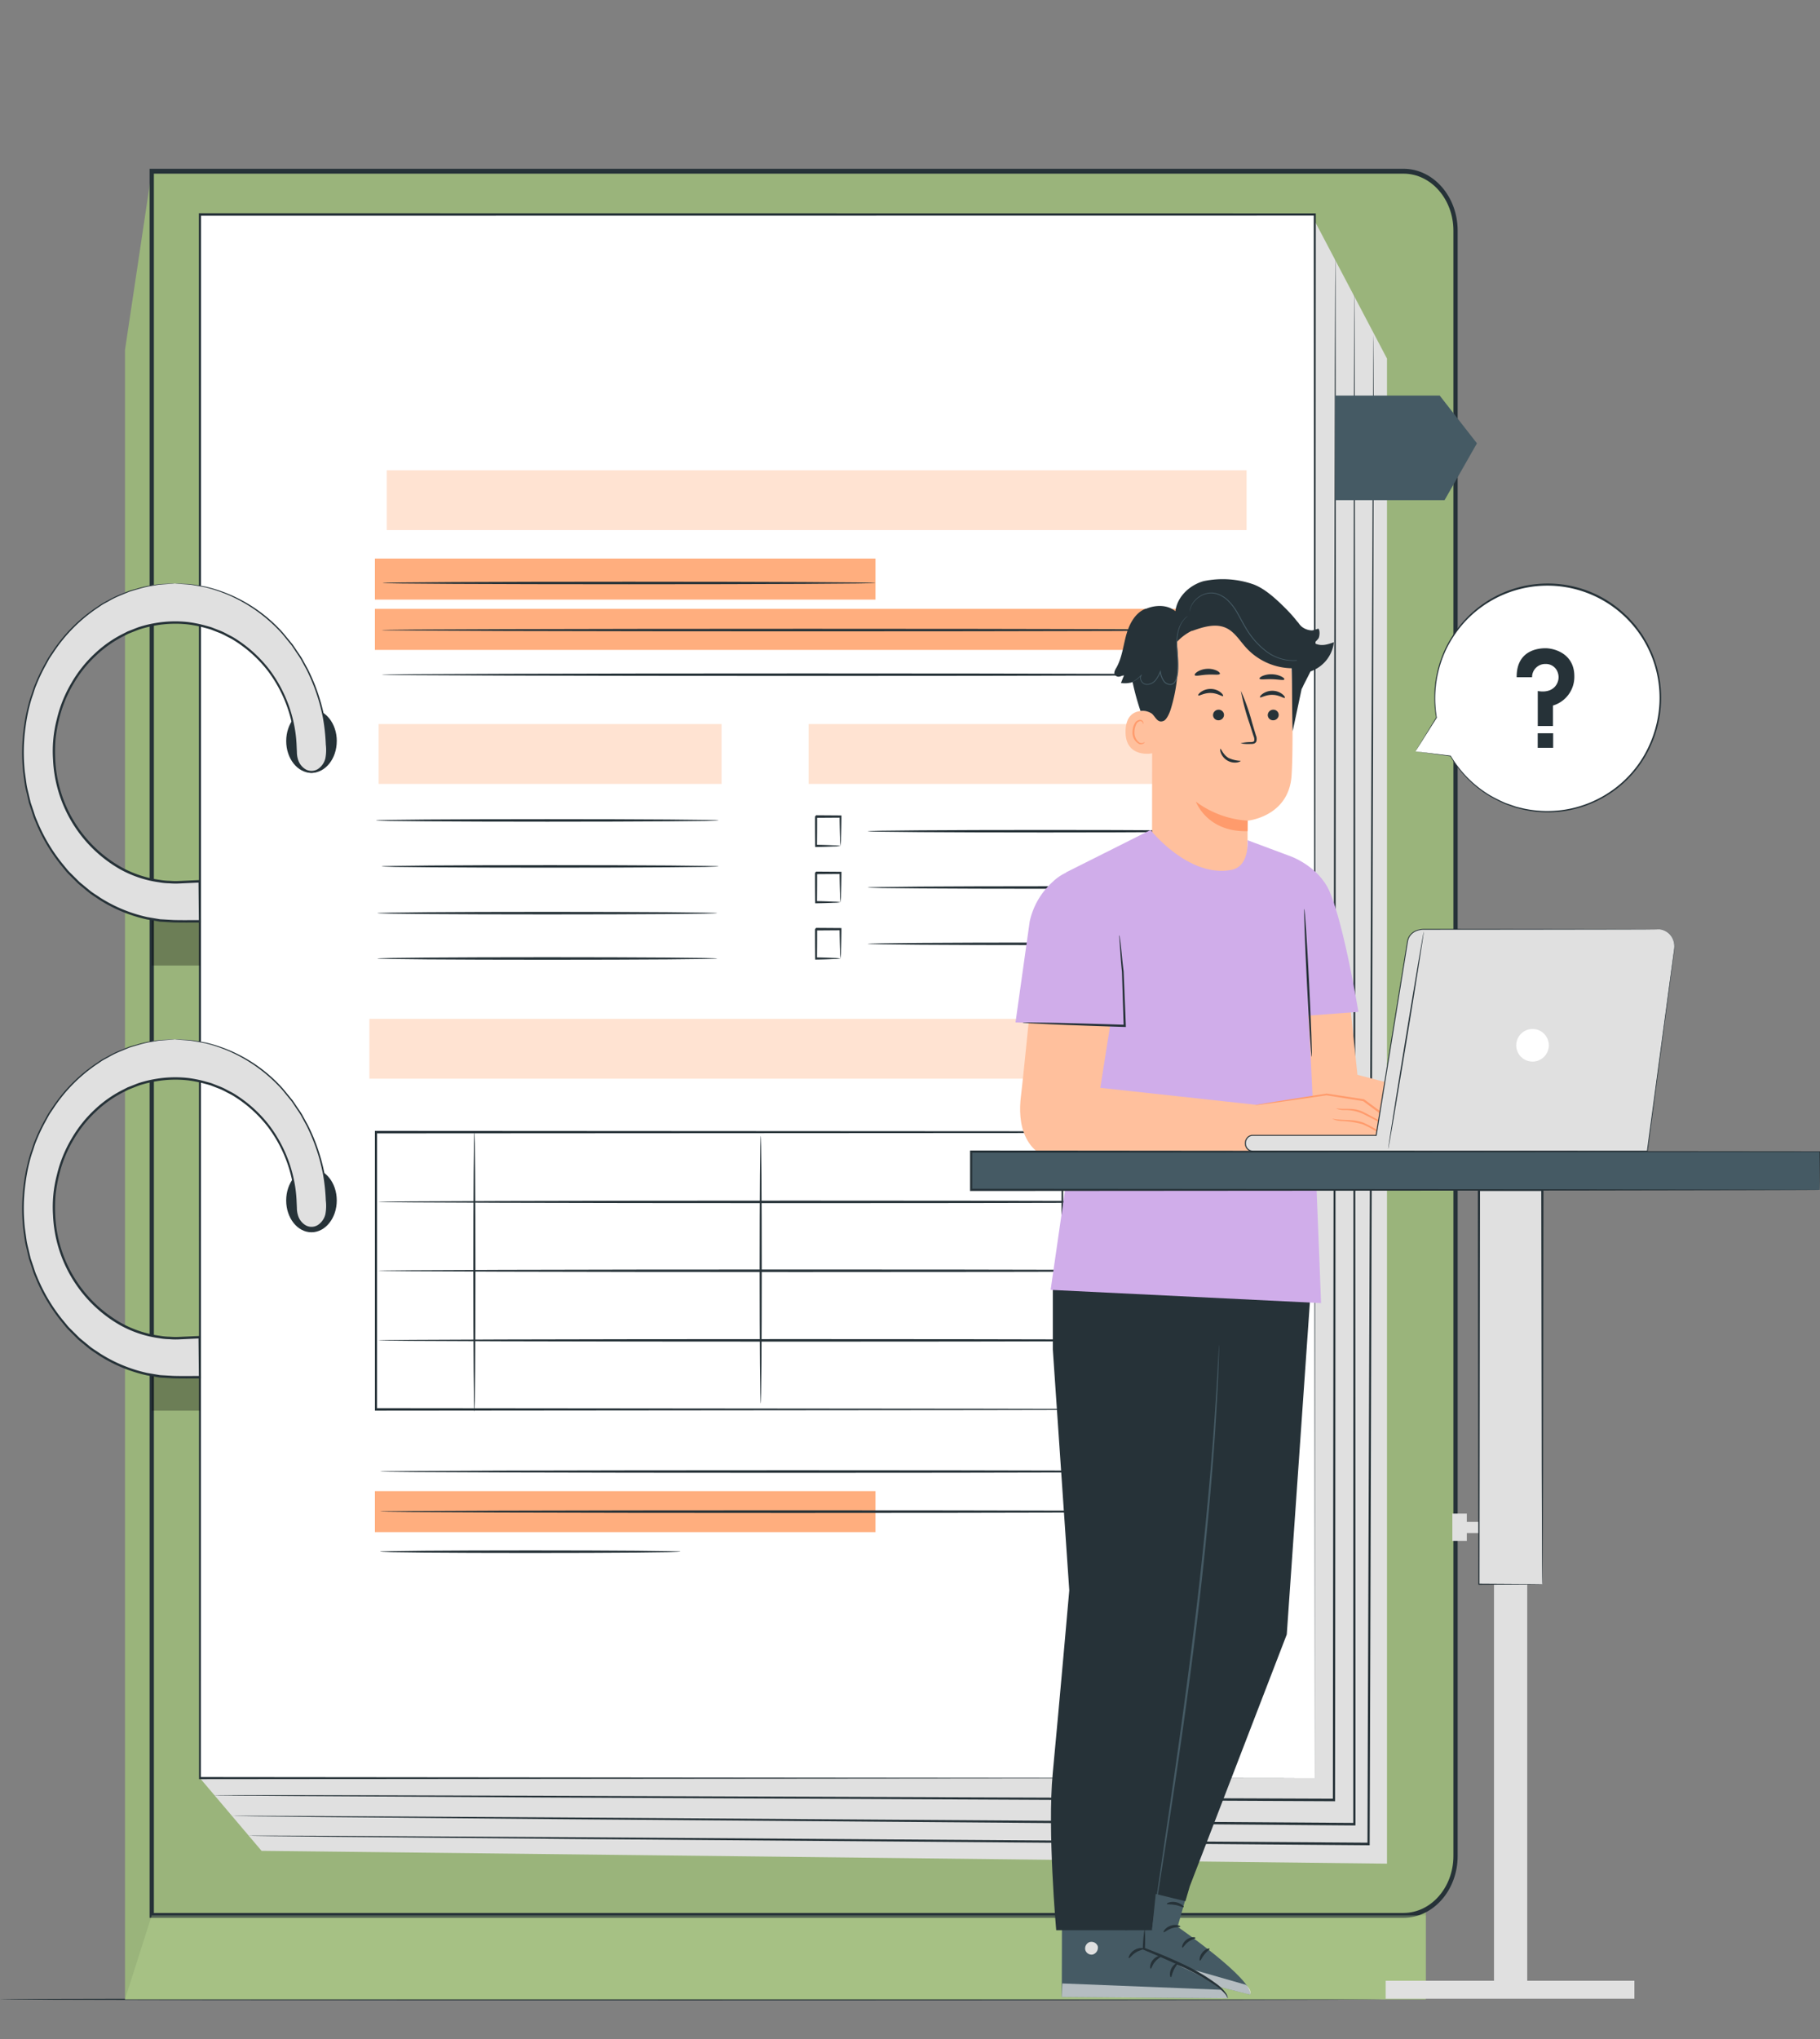 <svg xmlns="http://www.w3.org/2000/svg" xmlns:xlink="http://www.w3.org/1999/xlink" width="400" height="448" viewBox="0 0 400 448">
  <rect x="0" y="0" width="400" height="448" fill="#808080" stroke="none"/>
  <defs>
    <clipPath id="clip-path">
      <rect id="Rectangle_381509" data-name="Rectangle 381509" width="400" height="448" transform="translate(1020 1348)" fill="#fff" stroke="#707070" stroke-width="1"/>
    </clipPath>
    <clipPath id="clip-path-2">
      <rect id="Rectangle_381508" data-name="Rectangle 381508" width="400" height="402.432" fill="none"/>
    </clipPath>
    <clipPath id="clip-path-5">
      <rect id="Rectangle_381486" data-name="Rectangle 381486" width="10.592" height="10.417" fill="none"/>
    </clipPath>
    <clipPath id="clip-path-7">
      <rect id="Rectangle_381495" data-name="Rectangle 381495" width="285.901" height="18.448" fill="#c1e29a"/>
    </clipPath>
    <clipPath id="clip-path-10">
      <rect id="Rectangle_381499" data-name="Rectangle 381499" width="35.43" height="11.779" fill="none"/>
    </clipPath>
    <clipPath id="clip-path-11">
      <rect id="Rectangle_381500" data-name="Rectangle 381500" width="36.442" height="3.262" fill="none"/>
    </clipPath>
  </defs>
  <g id="Mask_Group_484" data-name="Mask Group 484" transform="translate(-1020 -1348)" clip-path="url(#clip-path)">
    <g id="Group_1079075" data-name="Group 1079075" transform="translate(1020 1385.084)">
      <g id="Group_1079074" data-name="Group 1079074" clip-path="url(#clip-path-2)">
        <g id="Group_1079052" data-name="Group 1079052">
          <g id="Group_1079051" data-name="Group 1079051" clip-path="url(#clip-path-2)">
            <path id="Path_832220" data-name="Path 832220" d="M303.666,459.632c0,.126-67.984.228-151.826.228-83.871,0-151.841-.1-151.841-.228s67.969-.228,151.841-.228c83.842,0,151.826.1,151.826.228" transform="translate(0 -57.427)" fill="#263238"/>
          </g>
        </g>
        <path id="Path_832221" data-name="Path 832221" d="M31.666,39.869V402.281h285.9V379.252L37.542.612Z" transform="translate(-4.192 -0.076)" fill="#9ab47b"/>
        <g id="Group_1079063" data-name="Group 1079063">
          <g id="Group_1079062" data-name="Group 1079062" clip-path="url(#clip-path-2)">
            <path id="Path_832222" data-name="Path 832222" d="M312.821,383.833H38.439V.612H312.821a12.215,12.215,0,0,1,12.163,12.266V371.566a12.215,12.215,0,0,1-12.163,12.267" transform="translate(-5.089 -0.077)" fill="#9ab47b"/>
            <path id="Path_832223" data-name="Path 832223" d="M313.478,384.292H37.9V0h275.58c6.563,0,11.9,6.093,11.9,13.583V370.708c0,7.49-5.339,13.583-11.9,13.583m-274.642-1.07H313.478c6.046,0,10.967-5.614,10.967-12.513V13.584c0-6.9-4.92-12.514-10.967-12.514H38.836Z" transform="translate(-5.017 0)" fill="#263238"/>
            <path id="Path_832224" data-name="Path 832224" d="M295.663,13.137l15.875,30.208V374.03L64.19,371.218,50.647,355.235Z" transform="translate(-6.705 -1.642)" fill="#e0e0e0"/>
            <rect id="Rectangle_381485" data-name="Rectangle 381485" width="245.016" height="343.55" transform="translate(43.942 10.042)" fill="#fff"/>
            <path id="Path_832225" data-name="Path 832225" d="M295.626,354.987c0-2.173-.088-139.223-.218-343.55l.218.248-244.99.031H50.61l.244-.279c-.015,127.093-.029,245.287-.04,343.55l-.2-.233,245.016.233-245.016.232h-.2v-.233c-.011-98.263-.025-216.457-.04-343.55v-.278h.27l244.99.03h.218v.248c-.129,204.327-.216,341.378-.218,343.55" transform="translate(-6.668 -1.395)" fill="#263238"/>
            <path id="Path_832226" data-name="Path 832226" d="M83.613,142.7c0,3.861-2.489,6.991-5.56,6.991S72.5,146.559,72.5,142.7s2.488-6.991,5.559-6.991,5.56,3.13,5.56,6.991" transform="translate(-9.598 -16.964)" fill="#263238"/>
            <g id="Group_1079055" data-name="Group 1079055" transform="translate(33.35 164.638)" opacity="0.3">
              <g id="Group_1079054" data-name="Group 1079054">
                <g id="Group_1079053" data-name="Group 1079053" clip-path="url(#clip-path-5)">
                  <path id="Path_832227" data-name="Path 832227" d="M38.439,198.575H49.031L49,188.158H38.439Z" transform="translate(-38.439 -188.158)"/>
                </g>
              </g>
            </g>
            <path id="Path_832228" data-name="Path 832228" d="M39.205,104.133c-18.427,0-33.419,16.652-33.419,37.12s15.173,37.121,33.6,37.121h5.322l-.077-8.8-5.245.243c-14.675,0-26.794-12.813-26.794-28.562s11.939-28.561,26.614-28.561S65.82,125.5,65.82,141.253c0,2.363,1.524,4.28,3.4,4.28s3.4-1.916,3.4-4.28c0-20.468-14.992-37.12-33.42-37.12" transform="translate(-0.766 -13.017)" fill="#e0e0e0"/>
            <path id="Path_832229" data-name="Path 832229" d="M39.182,104.133s.268,0,.791.016l2.325.1c1.018.1,2.271.334,3.749.591a33,33,0,0,1,16.908,10.133l1.445,1.757c.241.3.5.591.733.908l.672.994c.442.675.933,1.328,1.354,2.053l1.234,2.243a41.282,41.282,0,0,1,3.63,10.521A42.462,42.462,0,0,1,72.7,139.5a10.163,10.163,0,0,1-.109,3.19,4.344,4.344,0,0,1-1.792,2.576,2.967,2.967,0,0,1-2.932.159,4.153,4.153,0,0,1-2.018-2.529,5.914,5.914,0,0,1-.259-1.735q-.04-.841-.082-1.691a27.48,27.48,0,0,0-.382-3.4,29.553,29.553,0,0,0-5.486-12.682,28.456,28.456,0,0,0-7.749-6.933c-.5-.294-1.021-.537-1.533-.81a11.354,11.354,0,0,0-1.573-.731l-1.618-.635c-.548-.185-1.112-.316-1.669-.478a25.848,25.848,0,0,0-3.421-.672,25.1,25.1,0,0,0-7.044.209,25.474,25.474,0,0,0-3.509.841c-.578.185-1.14.438-1.714.654l-.858.338-.829.425a25.524,25.524,0,0,0-6.252,4.358,27.151,27.151,0,0,0-5.01,6.291,27.822,27.822,0,0,0-3.163,7.836,33.667,33.667,0,0,0-.755,4.291,34.241,34.241,0,0,0-.062,4.406A28.7,28.7,0,0,0,27.213,166.35a24.115,24.115,0,0,0,8.593,2.9,14.1,14.1,0,0,0,2.2.215,15.3,15.3,0,0,0,2.2.035l4.385-.2.245-.011,0,.278q.036,4.478.074,8.8l0,.271-.236,0c-1.976-.016-3.93.028-5.877-.035l-2.913-.169-2.857-.487a32.6,32.6,0,0,1-10.533-4.376c-.782-.549-1.6-1.024-2.337-1.628l-2.193-1.814-2.014-2.011a9.59,9.59,0,0,1-.947-1.055l-.9-1.1A37.949,37.949,0,0,1,8.466,156.3c-.387-.838-.613-1.749-.922-2.611l-.433-1.3L6.8,151.05c-.193-.891-.445-1.76-.583-2.649s-.246-1.777-.367-2.656a40.854,40.854,0,0,1,.185-10.258,38.12,38.12,0,0,1,.943-4.742,21.713,21.713,0,0,1,.682-2.227c.256-.721.448-1.466.75-2.146a39.056,39.056,0,0,1,1.84-3.942l1.006-1.828c.35-.587.748-1.125,1.111-1.679a34.878,34.878,0,0,1,9.758-9.684c.413-.269.807-.558,1.214-.8l1.223-.65a19.111,19.111,0,0,1,2.329-1.142l2.188-.88c.705-.236,1.392-.4,2.032-.59a22.18,22.18,0,0,1,3.444-.719c.5-.073.961-.175,1.386-.2l1.155-.053,1.561-.066c.351-.011.529-.006.529-.006s-.179.025-.528.053l-1.556.11-1.15.076c-.423.036-.881.146-1.379.226a22.7,22.7,0,0,0-3.424.758c-.635.194-1.316.366-2.016.607l-2.171.9a19.145,19.145,0,0,0-2.308,1.153l-1.211.655c-.4.241-.793.53-1.2.8a34.826,34.826,0,0,0-9.64,9.662c-.359.551-.751,1.086-1.1,1.669l-.99,1.815A38.87,38.87,0,0,0,8.7,126.525c-.3.674-.485,1.411-.737,2.126a21.565,21.565,0,0,0-.669,2.206,37.945,37.945,0,0,0-.919,4.694,40.5,40.5,0,0,0-.158,10.141q.182,1.3.369,2.622c.137.878.39,1.735.581,2.614l.314,1.317.43,1.285c.309.85.531,1.749.915,2.576a37.557,37.557,0,0,0,5.593,9.538l.893,1.08a9.272,9.272,0,0,0,.937,1.04l1.991,1.982,2.168,1.787c.729.595,1.538,1.061,2.31,1.6a32.2,32.2,0,0,0,10.4,4.3l2.821.476,2.874.164c1.931.06,3.9.015,5.869.027l-.233.27q-.039-4.33-.081-8.8l.246.267-4.393.206a15.5,15.5,0,0,1-2.232-.034,14.267,14.267,0,0,1-2.246-.217A24.537,24.537,0,0,1,27,166.848a29.256,29.256,0,0,1-14.6-24.032,27.982,27.982,0,0,1,.836-8.879,28.372,28.372,0,0,1,3.23-7.993,27.7,27.7,0,0,1,5.107-6.408,26,26,0,0,1,6.366-4.43l.844-.432.873-.343c.584-.22,1.156-.476,1.745-.663a25.949,25.949,0,0,1,3.569-.852,25.494,25.494,0,0,1,7.16-.2,26.236,26.236,0,0,1,3.476.688c.567.165,1.14.3,1.7.488l1.644.648a11.639,11.639,0,0,1,1.6.745c.52.278,1.051.527,1.556.827a28.837,28.837,0,0,1,7.868,7.063,30.035,30.035,0,0,1,5.56,12.913,27.943,27.943,0,0,1,.382,3.459q.04.864.079,1.719a5.438,5.438,0,0,0,.232,1.586,3.736,3.736,0,0,0,1.8,2.278,2.626,2.626,0,0,0,2.6-.135,3.926,3.926,0,0,0,1.621-2.323,9.847,9.847,0,0,0,.1-3.046,42.127,42.127,0,0,0-.656-5.988,40.984,40.984,0,0,0-3.561-10.426q-.617-1.13-1.215-2.229c-.415-.719-.9-1.368-1.335-2.04q-.333-.5-.663-.989c-.23-.316-.485-.6-.723-.9l-1.426-1.75a33.944,33.944,0,0,0-11.818-8.531,34.516,34.516,0,0,0-4.929-1.662c-1.469-.272-2.715-.521-3.728-.641l-2.317-.158c-.522-.039-.79-.073-.79-.073" transform="translate(-0.743 -13.017)" fill="#263238"/>
            <path id="Path_832230" data-name="Path 832230" d="M83.613,258.059c0,3.861-2.489,6.991-5.56,6.991s-5.559-3.13-5.559-6.991,2.488-6.991,5.559-6.991,5.56,3.13,5.56,6.991" transform="translate(-9.598 -31.384)" fill="#263238"/>
            <rect id="Rectangle_381487" data-name="Rectangle 381487" width="188.74" height="9.016" transform="translate(82.401 96.695)" fill="#ffae7e"/>
            <rect id="Rectangle_381488" data-name="Rectangle 381488" width="110.008" height="9.016" transform="translate(82.401 85.643)" fill="#ffae7e"/>
            <rect id="Rectangle_381489" data-name="Rectangle 381489" width="110.008" height="9.016" transform="translate(82.401 290.533)" fill="#ffae7e"/>
            <rect id="Rectangle_381490" data-name="Rectangle 381490" width="188.977" height="13.15" transform="translate(85 66.236)" fill="#ffe3d2"/>
            <rect id="Rectangle_381491" data-name="Rectangle 381491" width="188.977" height="13.15" transform="translate(81.184 186.773)" fill="#ffe3d2"/>
            <rect id="Rectangle_381492" data-name="Rectangle 381492" width="75.368" height="13.15" transform="translate(83.218 122.003)" fill="#ffe3d2"/>
            <rect id="Rectangle_381493" data-name="Rectangle 381493" width="94.228" height="13.15" transform="translate(177.714 122.003)" fill="#ffe3d2"/>
            <path id="Path_832231" data-name="Path 832231" d="M205.24,103.967c0,.154-24.252.278-54.162.278s-54.165-.124-54.165-.278,24.246-.278,54.165-.278,54.162.125,54.162.278" transform="translate(-12.831 -12.961)" fill="#263238"/>
            <path id="Path_832232" data-name="Path 832232" d="M283.94,115.792c0,.154-41.924.278-93.627.278-51.721,0-93.635-.124-93.635-.278s41.915-.278,93.635-.278c51.7,0,93.627.125,93.627.278" transform="translate(-12.8 -14.44)" fill="#263238"/>
            <path id="Path_832233" data-name="Path 832233" d="M283.94,126.994c0,.154-41.924.278-93.627.278-51.721,0-93.635-.124-93.635-.278s41.915-.278,93.635-.278c51.7,0,93.627.125,93.627.278" transform="translate(-12.8 -15.84)" fill="#263238"/>
            <path id="Path_832234" data-name="Path 832234" d="M170.538,163.592c0,.154-16.859.278-37.651.278s-37.656-.124-37.656-.278,16.856-.278,37.656-.278,37.651.125,37.651.278" transform="translate(-12.608 -20.415)" fill="#263238"/>
            <path id="Path_832235" data-name="Path 832235" d="M170.729,175.135c0,.154-16.579.278-37.027.278s-37.029-.124-37.029-.278,16.576-.278,37.029-.278,37.027.125,37.027.278" transform="translate(-12.799 -21.858)" fill="#263238"/>
            <path id="Path_832236" data-name="Path 832236" d="M170.277,186.868c0,.153-16.721.278-37.344.278s-37.348-.125-37.348-.278,16.718-.278,37.348-.278,37.344.125,37.344.278" transform="translate(-12.655 -23.324)" fill="#263238"/>
            <path id="Path_832237" data-name="Path 832237" d="M170.277,198.258c0,.153-16.721.278-37.344.278s-37.348-.125-37.348-.278,16.718-.278,37.348-.278,37.344.125,37.344.278" transform="translate(-12.655 -24.748)" fill="#263238"/>
            <path id="Path_832238" data-name="Path 832238" d="M297.812,166.3c0,.153-17.462.278-39,.278s-39-.125-39-.278,17.459-.278,39-.278,39,.125,39,.278" transform="translate(-29.102 -20.753)" fill="#263238"/>
            <path id="Path_832239" data-name="Path 832239" d="M212.048,169.059a18.231,18.231,0,0,1-.1-1.849c-.037-1.135-.083-2.713-.1-4.592l.2.241-5.37.038c-.052.06.437-.526.232-.277v.439l0,.437c0,.29,0,.577,0,.861q0,.851-.006,1.665c-.007,1.071-.015,2.088-.023,3.038l-.2-.241c1.565.024,2.881.078,3.83.123a10.8,10.8,0,0,1,1.541.118,7.147,7.147,0,0,1-1.414.118c-.933.045-2.3.1-3.956.122l-.2,0,0-.243c-.007-.95-.015-1.967-.023-3.038q0-.814-.005-1.665c0-.284,0-.571,0-.861v-.437l0-.22v-.219c-.206.249.282-.34.233-.279l5.37.038.2,0,0,.239c-.02,1.984-.065,3.627-.1,4.746a12.358,12.358,0,0,1-.1,1.695" transform="translate(-27.325 -20.293)" fill="#263238"/>
            <path id="Path_832240" data-name="Path 832240" d="M297.812,180.438c0,.153-17.462.278-39,.278s-39-.125-39-.278,17.459-.278,39-.278,39,.125,39,.278" transform="translate(-29.102 -22.521)" fill="#263238"/>
            <path id="Path_832241" data-name="Path 832241" d="M212.048,183.2a18.224,18.224,0,0,1-.1-1.848c-.037-1.136-.083-2.714-.1-4.593l.2.241-5.37.038c-.052.06.437-.526.232-.277v.439l0,.437c0,.29,0,.577,0,.861q0,.851-.006,1.665c-.007,1.071-.015,2.088-.023,3.038l-.2-.241c1.565.024,2.881.078,3.83.122a10.8,10.8,0,0,1,1.541.118,7.148,7.148,0,0,1-1.414.118c-.933.045-2.3.1-3.956.123l-.2,0,0-.243c-.007-.95-.015-1.967-.023-3.038q0-.814-.005-1.665c0-.284,0-.571,0-.861V177.2l0-.22v-.22c-.206.248.282-.34.233-.279l5.37.038.2,0,0,.239c-.02,1.984-.065,3.627-.1,4.746a12.357,12.357,0,0,1-.1,1.695" transform="translate(-27.325 -22.06)" fill="#263238"/>
            <path id="Path_832242" data-name="Path 832242" d="M297.812,194.577c0,.153-17.462.278-39,.278s-39-.125-39-.278,17.459-.278,39-.278,39,.125,39,.278" transform="translate(-29.102 -24.288)" fill="#263238"/>
            <path id="Path_832243" data-name="Path 832243" d="M212.048,197.337a18.224,18.224,0,0,1-.1-1.848c-.037-1.136-.083-2.714-.1-4.593l.2.241-5.37.038c-.052.06.437-.526.232-.277v.439l0,.437c0,.29,0,.577,0,.861q0,.851-.006,1.665c-.007,1.071-.015,2.088-.023,3.038l-.2-.241c1.565.024,2.881.078,3.83.123a10.8,10.8,0,0,1,1.541.118,7.147,7.147,0,0,1-1.414.118c-.933.045-2.3.1-3.956.122l-.2,0,0-.243c-.007-.95-.015-1.967-.023-3.038q0-.814-.005-1.665c0-.284,0-.571,0-.861v-.437l0-.22v-.22c-.206.249.282-.339.233-.279l5.37.038.2,0,0,.239c-.02,1.984-.065,3.627-.1,4.746a12.358,12.358,0,0,1-.1,1.695" transform="translate(-27.325 -23.827)" fill="#263238"/>
            <path id="Path_832244" data-name="Path 832244" d="M281.285,302.78s-.01-.361-.016-1.054-.007-1.729-.015-3.08c-.008-2.716-.019-6.723-.034-11.933-.018-10.412-.044-25.622-.078-44.851l.142.171-186.067.107h-.011l.232-.277c0,20.961,0,41.391-.006,60.919l-.226-.271,132.891.123,39.033.077,10.5.036,2.722.017c.613.006.935.018.935.018s-.3.011-.906.018l-2.695.017-10.449.036-38.981.077-133.048.123h-.226v-.272c0-19.528,0-39.958-.006-60.919v-.278h.244l186.067.107h.142v.171c-.033,19.273-.06,34.517-.078,44.954-.015,5.192-.026,9.187-.034,11.895q-.012,2.007-.016,3.049c0,.683-.014,1.021-.014,1.021" transform="translate(-12.574 -30.199)" fill="#263238"/>
            <path id="Path_832245" data-name="Path 832245" d="M281.4,259.383c0,.153-41.542.278-92.775.278-51.25,0-92.783-.125-92.783-.278s41.533-.278,92.783-.278c51.233,0,92.775.125,92.775.278" transform="translate(-12.689 -32.389)" fill="#263238"/>
            <path id="Path_832246" data-name="Path 832246" d="M281.4,276.672c0,.153-41.542.278-92.775.278-51.25,0-92.783-.125-92.783-.278s41.533-.278,92.783-.278c51.233,0,92.775.125,92.775.278" transform="translate(-12.689 -34.55)" fill="#263238"/>
            <path id="Path_832247" data-name="Path 832247" d="M281.4,294.149c0,.153-41.542.278-92.775.278-51.25,0-92.783-.125-92.783-.278s41.533-.278,92.783-.278c51.233,0,92.775.125,92.775.278" transform="translate(-12.689 -36.735)" fill="#263238"/>
            <path id="Path_832248" data-name="Path 832248" d="M120.137,303.339c-.128,0-.232-13.779-.232-30.774s.1-30.777.232-30.777.232,13.777.232,30.777-.1,30.774-.232,30.774" transform="translate(-15.875 -30.224)" fill="#263238"/>
            <path id="Path_832249" data-name="Path 832249" d="M192.662,301.62c-.128,0-.232-13.158-.232-29.386s.1-29.388.232-29.388.232,13.155.232,29.388-.1,29.386-.232,29.386" transform="translate(-25.477 -30.357)" fill="#263238"/>
            <path id="Path_832250" data-name="Path 832250" d="M269.082,304.529c-.128,0-.232-13.572-.232-30.311s.1-30.314.232-30.314.232,13.569.232,30.314-.1,30.311-.232,30.311" transform="translate(-35.594 -30.489)" fill="#263238"/>
            <path id="Path_832251" data-name="Path 832251" d="M277.753,327.088c0,.154-40.632.278-90.741.278-50.127,0-90.75-.124-90.75-.278s40.623-.278,90.75-.278c50.109,0,90.741.125,90.741.278" transform="translate(-12.745 -40.852)" fill="#263238"/>
            <path id="Path_832252" data-name="Path 832252" d="M277.753,337.151c0,.153-40.632.278-90.741.278-50.127,0-90.75-.125-90.75-.278s40.623-.278,90.75-.278c50.109,0,90.741.125,90.741.278" transform="translate(-12.745 -42.11)" fill="#263238"/>
            <path id="Path_832253" data-name="Path 832253" d="M162.3,347.214c0,.154-14.786.278-33.02.278s-33.023-.124-33.023-.278,14.782-.278,33.023-.278,33.02.125,33.02.278" transform="translate(-12.745 -43.368)" fill="#263238"/>
            <g id="Group_1079058" data-name="Group 1079058" transform="translate(33.35 262.437)" opacity="0.3">
              <g id="Group_1079057" data-name="Group 1079057">
                <g id="Group_1079056" data-name="Group 1079056" clip-path="url(#clip-path-5)">
                  <path id="Path_832254" data-name="Path 832254" d="M38.439,310.345H49.031L49,299.929H38.439Z" transform="translate(-38.439 -299.929)"/>
                </g>
              </g>
            </g>
            <path id="Path_832255" data-name="Path 832255" d="M39.205,218.613c-18.427,0-33.419,16.652-33.419,37.12s15.173,37.121,33.6,37.121h5.322l-.077-8.8-5.245.243c-14.675,0-26.794-12.813-26.794-28.562s11.939-28.561,26.614-28.561S65.82,239.985,65.82,255.733c0,2.363,1.524,4.28,3.4,4.28s3.4-1.916,3.4-4.28c0-20.468-14.992-37.12-33.42-37.12" transform="translate(-0.766 -27.327)" fill="#e0e0e0"/>
            <path id="Path_832256" data-name="Path 832256" d="M39.182,218.613s.268,0,.791.016l2.325.1c1.018.1,2.271.334,3.749.591a33,33,0,0,1,16.908,10.133l1.445,1.757c.241.3.5.591.733.908l.672.994c.442.676.933,1.328,1.354,2.053l1.234,2.243a41.282,41.282,0,0,1,3.63,10.521,42.462,42.462,0,0,1,.679,6.052,10.162,10.162,0,0,1-.109,3.19A4.339,4.339,0,0,1,70.8,259.75a2.965,2.965,0,0,1-2.932.16,4.153,4.153,0,0,1-2.018-2.529,5.914,5.914,0,0,1-.259-1.735q-.04-.841-.082-1.691a27.479,27.479,0,0,0-.382-3.4,29.553,29.553,0,0,0-5.486-12.682,28.457,28.457,0,0,0-7.749-6.933c-.5-.294-1.021-.537-1.533-.81a11.354,11.354,0,0,0-1.573-.731l-1.618-.635c-.548-.186-1.112-.316-1.669-.478a25.85,25.85,0,0,0-3.421-.672,25.1,25.1,0,0,0-7.044.209,25.473,25.473,0,0,0-3.509.841c-.578.185-1.14.438-1.714.654l-.858.338-.829.425a25.524,25.524,0,0,0-6.252,4.358,27.151,27.151,0,0,0-5.01,6.291,27.822,27.822,0,0,0-3.163,7.836,33.667,33.667,0,0,0-.755,4.291,34.241,34.241,0,0,0-.062,4.406A28.7,28.7,0,0,0,27.213,280.83a24.115,24.115,0,0,0,8.593,2.9,14.1,14.1,0,0,0,2.2.215,15.309,15.309,0,0,0,2.2.035l4.385-.2.245-.011,0,.278q.036,4.478.074,8.8l0,.271-.236,0c-1.976-.015-3.93.028-5.877-.035l-2.913-.169-2.857-.487a32.6,32.6,0,0,1-10.533-4.376c-.782-.549-1.6-1.024-2.337-1.627l-2.193-1.814L15.961,282.6a9.593,9.593,0,0,1-.947-1.055l-.9-1.1a37.949,37.949,0,0,1-5.646-9.672c-.387-.838-.613-1.75-.922-2.611l-.433-1.3L6.8,265.53c-.193-.891-.445-1.76-.583-2.649s-.246-1.777-.367-2.656a40.854,40.854,0,0,1,.185-10.258,38.12,38.12,0,0,1,.943-4.742A21.714,21.714,0,0,1,7.655,243c.256-.721.448-1.466.75-2.145a39.057,39.057,0,0,1,1.84-3.942l1.006-1.828c.35-.587.748-1.125,1.111-1.679a34.878,34.878,0,0,1,9.758-9.684c.413-.27.807-.558,1.214-.8l1.223-.65a19.112,19.112,0,0,1,2.329-1.142l2.188-.88c.705-.236,1.392-.4,2.032-.59a22.181,22.181,0,0,1,3.444-.719c.5-.073.961-.175,1.386-.2l1.155-.053,1.561-.066c.351-.011.529-.006.529-.006s-.179.025-.528.053l-1.556.11-1.15.076c-.423.036-.881.146-1.379.226a22.7,22.7,0,0,0-3.424.758c-.635.194-1.316.366-2.016.607l-2.171.9a19.141,19.141,0,0,0-2.308,1.153l-1.211.654c-.4.241-.793.53-1.2.8a34.826,34.826,0,0,0-9.64,9.662c-.359.551-.751,1.086-1.1,1.669l-.99,1.815A38.869,38.869,0,0,0,8.7,241c-.3.674-.485,1.411-.737,2.126a21.564,21.564,0,0,0-.669,2.206,37.945,37.945,0,0,0-.919,4.694,40.495,40.495,0,0,0-.158,10.141q.182,1.3.369,2.622c.137.879.39,1.735.581,2.614l.314,1.317.43,1.285c.309.85.531,1.749.915,2.576a37.557,37.557,0,0,0,5.593,9.538l.893,1.08a9.27,9.27,0,0,0,.937,1.04l1.991,1.982,2.168,1.787c.729.6,1.538,1.06,2.31,1.6a32.214,32.214,0,0,0,10.4,4.3l2.821.476,2.874.164c1.931.06,3.9.015,5.869.027l-.233.27q-.039-4.33-.081-8.8l.246.267-4.393.206a15.49,15.49,0,0,1-2.232-.034,14.269,14.269,0,0,1-2.246-.217A24.538,24.538,0,0,1,27,281.328,29.256,29.256,0,0,1,12.4,257.3a27.983,27.983,0,0,1,.836-8.879,28.372,28.372,0,0,1,3.23-7.993,27.7,27.7,0,0,1,5.107-6.408,26,26,0,0,1,6.366-4.43l.844-.432.873-.343c.584-.22,1.156-.476,1.745-.663a25.953,25.953,0,0,1,3.569-.852,25.5,25.5,0,0,1,7.16-.2,26.232,26.232,0,0,1,3.476.688c.567.165,1.14.3,1.7.488l1.644.648a11.637,11.637,0,0,1,1.6.745c.52.278,1.051.527,1.556.827a28.837,28.837,0,0,1,7.868,7.063,30.035,30.035,0,0,1,5.56,12.913,27.943,27.943,0,0,1,.382,3.459q.04.864.079,1.719a5.437,5.437,0,0,0,.232,1.586,3.739,3.739,0,0,0,1.8,2.278,2.626,2.626,0,0,0,2.6-.135,3.926,3.926,0,0,0,1.621-2.323,9.847,9.847,0,0,0,.1-3.046,42.127,42.127,0,0,0-.656-5.988,40.984,40.984,0,0,0-3.561-10.426q-.617-1.13-1.215-2.229c-.415-.719-.9-1.368-1.335-2.04q-.333-.5-.663-.989c-.23-.316-.485-.6-.723-.9l-1.426-1.75a33.945,33.945,0,0,0-11.818-8.531,34.514,34.514,0,0,0-4.929-1.662c-1.469-.272-2.715-.521-3.728-.641l-2.317-.158c-.522-.038-.79-.073-.79-.073" transform="translate(-0.743 -27.327)" fill="#263238"/>
            <g id="Group_1079061" data-name="Group 1079061" transform="translate(27.473 383.756)" opacity="0.3">
              <g id="Group_1079060" data-name="Group 1079060">
                <g id="Group_1079059" data-name="Group 1079059" clip-path="url(#clip-path-7)">
                  <path id="Path_832257" data-name="Path 832257" d="M37.542,438.58l-5.876,18.448h285.9V438.58Z" transform="translate(-31.666 -438.58)" fill="#c1e29a"/>
                </g>
              </g>
            </g>
            <path id="Path_832258" data-name="Path 832258" d="M58.752,365.8s.423-.015,1.249-.017h3.673l14.154.054,52.351.3,175.263,1.206-.245.277c0-8.73,0-18.021,0-27.409.028-85.331.054-162.569.072-218.487.032-27.949.059-50.568.077-66.209.02-7.81.036-13.877.046-18,.01-2.051.018-3.617.024-4.681s.025-1.594.025-1.594.016.54.024,1.594.014,2.63.024,4.681c.01,4.125.026,10.191.046,18,.018,15.641.045,38.26.077,66.209.019,55.918.044,133.156.072,218.487,0,9.389,0,18.679,0,27.409v.279l-.245,0-175.262-1.383-52.35-.472-14.154-.155L60,365.831c-.827-.015-1.249-.036-1.249-.036" transform="translate(-7.778 -3.904)" fill="#263238"/>
            <path id="Path_832259" data-name="Path 832259" d="M54.075,360.144s.422-.017,1.246-.022l3.663-.01,14.12.01,52.236.137,175,.655-.244.277c.008-9.2.016-18.992.025-28.886.1-85.6.2-163.09.269-219.187.058-28.039.1-50.73.137-66.422.027-7.835.049-13.921.063-18.058.012-2.058.022-3.629.029-4.7s.026-1.6.026-1.6.016.542.023,1.6.011,2.638.02,4.7c.007,4.137.017,10.223.03,18.059,0,15.691.01,38.383.018,66.421-.032,56.1-.077,133.582-.126,219.187-.01,9.9-.019,19.681-.028,28.886v.278h-.244l-175-.835L73.1,360.328l-14.119-.11-3.663-.041c-.824-.012-1.246-.032-1.246-.032" transform="translate(-7.159 -2.793)" fill="#263238"/>
            <path id="Path_832260" data-name="Path 832260" d="M62.949,371.459s.423-.015,1.248-.018h3.668l14.139.054,52.274.3,174.841,1.2-.245.276c.027-8.058.056-16.647.084-25.32.313-84.589.6-161.155.8-216.586.127-27.707.228-50.129.3-65.634.046-7.742.082-13.756.106-17.844.017-2.033.03-3.586.04-4.641s.03-1.58.03-1.58.015.535.019,1.581.005,2.607.009,4.64c0,4.089-.008,10.1-.014,17.845-.034,15.506-.083,37.928-.144,65.634-.168,55.432-.4,132-.658,216.588-.029,8.673-.059,17.262-.087,25.32v.278l-.244,0-174.84-1.373L82,371.7l-14.139-.154-3.668-.053c-.826-.015-1.248-.036-1.248-.036" transform="translate(-8.334 -5.208)" fill="#263238"/>
            <path id="Path_832261" data-name="Path 832261" d="M338.237,56.952H361.2l8.181,10.486-7.117,12.491H338.216Z" transform="translate(-44.778 -7.119)" fill="#455a64"/>
          </g>
        </g>
        <g id="Group_1079065" data-name="Group 1079065">
          <g id="Group_1079064" data-name="Group 1079064" clip-path="url(#clip-path-2)">
            <path id="Path_832262" data-name="Path 832262" d="M358.556,141.057l7.713,1a24.7,24.7,0,0,0,43.27-1.075A25.111,25.111,0,0,0,399.17,107.2a24.69,24.69,0,0,0-33.5,10.457,25.075,25.075,0,0,0-2.483,15.979l-.006-.013Z" transform="translate(-47.471 -13.039)" fill="#fff"/>
            <path id="Path_832263" data-name="Path 832263" d="M358.556,141.037s.113-.168.318-.488l.9-1.419,3.471-5.482-.135-.009.006.013a.077.077,0,0,0,.1.039.079.079,0,0,0,.043-.085,25.209,25.209,0,0,1,.967-12.281,24.62,24.62,0,0,1,1.51-3.542,28.181,28.181,0,0,1,2.215-3.466,24.654,24.654,0,0,1,44.093,17.8,25.442,25.442,0,0,1-3.832,10.756,24.349,24.349,0,0,1-7.638,7.519,24.546,24.546,0,0,1-18.251,3.181l-1.03-.245a6.529,6.529,0,0,1-1-.285l-1.92-.668a34.068,34.068,0,0,1-3.447-1.723,24.834,24.834,0,0,1-8.6-8.655.07.07,0,0,0-.054-.036l-5.718-.7-1.488-.177c-.336-.039-.516-.055-.516-.055s.156.027.482.074l1.462.206,5.76.795-.055-.036a24.822,24.822,0,0,0,8.61,8.778,34.15,34.15,0,0,0,3.471,1.755l1.936.683a6.8,6.8,0,0,0,1.01.292l1.039.252a24.7,24.7,0,0,0,9.075.306,24.952,24.952,0,0,0,9.4-3.475,24.63,24.63,0,0,0,7.751-7.606,25.745,25.745,0,0,0,3.9-10.9,25.222,25.222,0,0,0-1.556-12.029,11.142,11.142,0,0,0-.6-1.4l-.649-1.369-.77-1.3a10.288,10.288,0,0,0-.816-1.256q-.441-.6-.882-1.2c-.283-.41-.647-.749-.966-1.125-.335-.361-.645-.745-1-1.085l-1.082-.99a24.532,24.532,0,0,0-9.914-5.385,24.8,24.8,0,0,0-26.419,9.131,28.337,28.337,0,0,0-2.224,3.51,24.712,24.712,0,0,0-1.51,3.584,25.2,25.2,0,0,0-.9,12.383l.146-.046-.005-.012a.077.077,0,0,0-.1-.039.082.082,0,0,0-.034.031l-3.419,5.581q-.565.927-.863,1.418c-.192.317-.28.473-.28.473" transform="translate(-47.471 -13.02)" fill="#263238"/>
            <path id="Path_832264" data-name="Path 832264" d="M384.2,126.767h3.384a2.892,2.892,0,0,1,2.953-2.916,2.739,2.739,0,0,1,2.651,1.762,3.082,3.082,0,0,1-.241,2.764c-.574.954-1.831,1.822-4.112,1.417v7.695h3.346v-4.507a6.574,6.574,0,0,0,4.692-6.439c0-4.99-4.437-6.149-6.336-6.149-1.452,0-6.4.354-6.337,6.374" transform="translate(-50.866 -15.05)" fill="#263238"/>
            <rect id="Rectangle_381497" data-name="Rectangle 381497" width="3.396" height="3.198" transform="translate(337.958 124.024)" fill="#263238"/>
          </g>
        </g>
        <g id="Group_1079073" data-name="Group 1079073">
          <g id="Group_1079072" data-name="Group 1079072" clip-path="url(#clip-path-2)">
            <path id="Path_832265" data-name="Path 832265" d="M300.55,420.009,295.342,438.2s16.587,11.448,15.949,14.9l-35.338-8.916,6.96-28.682Z" transform="translate(-36.535 -51.94)" fill="#455a64"/>
            <path id="Path_832266" data-name="Path 832266" d="M285.933,436.525a1.493,1.493,0,0,0-1.41,1.409,1.436,1.436,0,0,0,1.373,1.422,1.576,1.576,0,0,0,1.485-1.5,1.487,1.487,0,0,0-1.59-1.319" transform="translate(-37.669 -54.565)" fill="#e0e0e0"/>
            <g id="Group_1079068" data-name="Group 1079068" transform="translate(239.417 389.387)" opacity="0.6">
              <g id="Group_1079067" data-name="Group 1079067">
                <g id="Group_1079066" data-name="Group 1079066" clip-path="url(#clip-path-10)">
                  <path id="Path_832267" data-name="Path 832267" d="M275.952,447.878l.814-2.863,33.578,9.619s1.4,1.088.947,2.16Z" transform="translate(-275.952 -445.015)" fill="#fff"/>
                </g>
              </g>
            </g>
            <path id="Path_832268" data-name="Path 832268" d="M298.447,441.347c-.049.172-.931.034-1.919.38-1,.319-1.622.963-1.763.853-.151-.073.364-1.049,1.568-1.446s2.192.063,2.114.214" transform="translate(-39.022 -55.123)" fill="#263238"/>
            <path id="Path_832269" data-name="Path 832269" d="M302.392,444.215c0,.179-.823.286-1.592.874-.785.565-1.13,1.324-1.3,1.273-.169-.013-.036-1.063.934-1.776s2-.538,1.959-.371" transform="translate(-39.644 -55.509)" fill="#263238"/>
            <path id="Path_832270" data-name="Path 832270" d="M303.975,449.574c-.166,0-.191-.933.489-1.774s1.58-1.018,1.617-.854c.062.168-.588.547-1.136,1.247-.564.685-.8,1.407-.971,1.381" transform="translate(-40.232 -55.863)" fill="#263238"/>
            <path id="Path_832271" data-name="Path 832271" d="M299.287,436.346c-.112.14-.843-.3-1.836-.479-.988-.2-1.829-.061-1.882-.233-.069-.151.832-.608,2-.381s1.839.977,1.72,1.092" transform="translate(-39.131 -54.4)" fill="#263238"/>
            <path id="Path_832272" data-name="Path 832272" d="M287.236,425.52l-.82,18.917s18.791,7.193,18.976,10.7l-36.426-.286.079-29.529Z" transform="translate(-35.61 -53.167)" fill="#455a64"/>
            <path id="Path_832273" data-name="Path 832273" d="M275.947,445.238a1.5,1.5,0,0,0-1.042,1.7A1.43,1.43,0,0,0,276.571,448a1.584,1.584,0,0,0,1.094-1.81,1.48,1.48,0,0,0-1.853-.9" transform="translate(-36.392 -55.649)" fill="#e0e0e0"/>
            <g id="Group_1079071" data-name="Group 1079071" transform="translate(233.356 398.712)" opacity="0.6">
              <g id="Group_1079070" data-name="Group 1079070">
                <g id="Group_1079069" data-name="Group 1079069" clip-path="url(#clip-path-11)">
                  <path id="Path_832274" data-name="Path 832274" d="M268.966,458.649l.123-2.976,34.879,1.387s1.615.724,1.424,1.875Z" transform="translate(-268.966 -455.673)" fill="#fff"/>
                </g>
              </g>
            </g>
            <path id="Path_832275" data-name="Path 832275" d="M289.252,446.934c-.007.179-.9.254-1.777.823-.895.547-1.352,1.32-1.515,1.248-.163-.036.11-1.106,1.187-1.777s2.145-.459,2.1-.294" transform="translate(-37.854 -55.847)" fill="#263238"/>
            <path id="Path_832276" data-name="Path 832276" d="M293.779,448.8c.04.174-.733.473-1.343,1.228-.633.735-.791,1.555-.968,1.545-.167.027-.282-1.025.494-1.948s1.815-1,1.818-.825" transform="translate(-38.572 -56.093)" fill="#263238"/>
            <path id="Path_832277" data-name="Path 832277" d="M296.578,453.663c-.162.037-.4-.861.062-1.84s1.3-1.363,1.373-1.213c.1.148-.444.671-.814,1.48-.388.8-.444,1.557-.621,1.572" transform="translate(-39.238 -56.324)" fill="#263238"/>
            <path id="Path_832278" data-name="Path 832278" d="M288.852,441.914c-.076.163-.89-.091-1.9-.03-1.007.04-1.792.375-1.884.22-.1-.13.667-.788,1.852-.844s2.015.513,1.927.654" transform="translate(-37.741 -55.158)" fill="#263238"/>
            <path id="Path_832279" data-name="Path 832279" d="M289.9,441.763a30.845,30.845,0,0,1,.049,4.555l-.145-.224c2.127.815,4.957,1.914,7.962,3.343a42.59,42.59,0,0,1,8.072,4.688,8.7,8.7,0,0,1,2,2.051c.379.59.328,1.04.269,1.019a2.568,2.568,0,0,0-.465-.883,10.13,10.13,0,0,0-2.061-1.841,52.735,52.735,0,0,0-8.07-4.478c-2.985-1.42-5.784-2.568-7.871-3.469l-.155-.067.01-.157a30.986,30.986,0,0,1,.409-4.537" transform="translate(-38.326 -55.222)" fill="#263238"/>
            <path id="Path_832280" data-name="Path 832280" d="M266.634,280.941v13.585l3.618,52.926S268,373.127,266.618,387.62c-1.2,12.587.762,34.506.762,34.506h21.059l7.533-73.1,4.677-45.59,8.136-20.75Z" transform="translate(-35.247 -35.119)" fill="#263238"/>
            <path id="Path_832281" data-name="Path 832281" d="M325.778,283.493l-5.135,73.786-21.3,55.284-.979,3.33-12.581-3.068L295.137,282Z" transform="translate(-37.836 -35.251)" fill="#263238"/>
            <path id="Path_832282" data-name="Path 832282" d="M306.569,295.411a1.745,1.745,0,0,1,.009.334c-.005.242-.012.565-.021.979-.03.885-.074,2.149-.128,3.766-.1,3.27-.363,8-.73,13.838-.77,11.679-2.208,27.794-4.449,45.529-2.207,17.744-4.644,33.756-6.425,45.341-.9,5.773-1.637,10.454-2.148,13.715-.26,1.6-.463,2.851-.606,3.726-.071.409-.128.729-.169.968a1.787,1.787,0,0,1-.074.327,1.82,1.82,0,0,1,.025-.333l.123-.973c.121-.878.3-2.132.518-3.737.475-3.265,1.156-7.952,2-13.733,1.7-11.6,4.079-27.611,6.285-45.349,2.241-17.728,3.731-33.83,4.587-45.5.409-5.835.72-10.56.88-13.828.094-1.615.167-2.878.218-3.761.029-.413.052-.738.069-.978a1.78,1.78,0,0,1,.04-.333" transform="translate(-38.636 -36.927)" fill="#455a64"/>
            <path id="Path_832283" data-name="Path 832283" d="M291.864,126.483l-.03,35.586c-.005,6.052,7.2,16.9,16.685,16.473l.771.012c8.2-1,3.538-10.836,3.536-16.483,0-2.679.005-4.913.023-5.188,0,0,8.983-.845,9.64-9.81.317-4.333.249-13.31.095-21.432a16.682,16.682,0,0,0-15.589-16.383l-.858-.053c-9.289-.028-14.5,7.913-14.273,17.279" transform="translate(-38.637 -13.651)" fill="#ffc09d"/>
            <path id="Path_832284" data-name="Path 832284" d="M314.321,163.1a21.41,21.41,0,0,1-11.373-4.171s2.427,6.729,11.353,6.471Z" transform="translate(-40.109 -19.867)" fill="#ff9b6c"/>
            <path id="Path_832285" data-name="Path 832285" d="M308.99,132.165c-.174.183-1.209-.637-2.7-.661-1.486-.045-2.591.726-2.749.536-.078-.085.1-.418.583-.767a3.7,3.7,0,0,1,2.205-.659,3.567,3.567,0,0,1,2.143.759c.452.371.6.711.516.793" transform="translate(-40.185 -16.327)" fill="#263238"/>
            <path id="Path_832286" data-name="Path 832286" d="M309.693,137a1.209,1.209,0,0,1-1.234,1.152,1.158,1.158,0,0,1-1.172-1.17,1.21,1.21,0,0,1,1.233-1.152A1.157,1.157,0,0,1,309.693,137" transform="translate(-40.683 -16.979)" fill="#263238"/>
            <path id="Path_832287" data-name="Path 832287" d="M314.259,142.62a9.01,9.01,0,0,1,2.245-.267c.351-.014.685-.064.759-.3a1.81,1.81,0,0,0-.169-1.059q-.415-1.309-.869-2.745a46.488,46.488,0,0,1-1.892-7.157,46.444,46.444,0,0,1,2.459,6.987q.432,1.444.825,2.758a2.056,2.056,0,0,1,.1,1.393.878.878,0,0,1-.6.479,2.365,2.365,0,0,1-.6.046,8.822,8.822,0,0,1-2.251-.137" transform="translate(-41.606 -16.387)" fill="#263238"/>
            <path id="Path_832288" data-name="Path 832288" d="M308.175,126.657c-.14.335-1.334.1-2.76.189-1.427.06-2.594.421-2.763.1-.075-.152.144-.462.625-.764a4.466,4.466,0,0,1,2.082-.617,4.419,4.419,0,0,1,2.126.395c.507.25.751.535.691.694" transform="translate(-40.068 -15.696)" fill="#263238"/>
            <path id="Path_832289" data-name="Path 832289" d="M324.512,128.062c-.153.273-1.318-.015-2.725-.042-1.408-.053-2.573.168-2.725-.114-.067-.135.162-.381.651-.6a4.9,4.9,0,0,1,2.077-.371,5.052,5.052,0,0,1,2.075.49c.487.249.715.508.647.639" transform="translate(-42.24 -15.867)" fill="#263238"/>
            <path id="Path_832290" data-name="Path 832290" d="M291.3,136.537c-.148-.075-6-2.2-6.181,3.945s5.976,5.059,5.992,4.883.189-8.828.189-8.828" transform="translate(-37.747 -17.016)" fill="#ffc09d"/>
            <path id="Path_832291" data-name="Path 832291" d="M289.549,143.261c-.026-.021-.108.072-.29.15a1.056,1.056,0,0,1-.795-.007,2.658,2.658,0,0,1-1.146-2.413,3.567,3.567,0,0,1,.342-1.524,1.229,1.229,0,0,1,.822-.8.539.539,0,0,1,.618.311c.077.174.035.3.067.308.016.016.134-.1.092-.354a.685.685,0,0,0-.228-.393.8.8,0,0,0-.583-.173,1.492,1.492,0,0,0-1.137.92,3.665,3.665,0,0,0-.418,1.7,2.787,2.787,0,0,0,1.471,2.7,1.13,1.13,0,0,0,.976-.135c.193-.146.229-.283.208-.294" transform="translate(-37.983 -17.296)" fill="#ff9b6c"/>
            <path id="Path_832292" data-name="Path 832292" d="M282.708,122.55c1.245-2.181,1.51-4.77,2.177-7.2s1.972-4.946,4.313-5.819l.054.023c2.1-.88,4.7-.923,6.452.535.393-3.2,3.139-5.759,6.22-6.613a20.468,20.468,0,0,1,11.02.745c2.3.9,4.539,2.782,7.264,5.55a30.077,30.077,0,0,1,3.152,3.763l2.782,8.337-2.251,4.415c-.134.3-.273.6-.442.9l0-.02-1.969,9.272c-.16-2.521-.079-11.3-.239-13.816a13.9,13.9,0,0,1-9.992-4.513c-1.383-1.51-2.479-3.409-4.316-4.3-2.369-1.147-5.167-.259-7.638.64l.1-.1a11.14,11.14,0,0,0-3.411,2.544,35.245,35.245,0,0,1-1.332,14.815c-.225.718-.843,2.2-1.536,2.479-1.362.549-1.746-.851-2.579-1.588a3.6,3.6,0,0,0-2.5-.589,55.194,55.194,0,0,1-1.745-6.355,5.514,5.514,0,0,1-2.555.2l.764-1.908a2.9,2.9,0,0,1-1.089.512.988.988,0,0,1-1.043-.444c-.237-.469.072-1.016.332-1.472" transform="translate(-37.374 -12.879)" fill="#263238"/>
            <path id="Path_832293" data-name="Path 832293" d="M299.023,112.239a7.7,7.7,0,0,0-.881.832,6.454,6.454,0,0,0-1.33,2.991,11.372,11.372,0,0,0-.2,2.28c.005.825.082,1.708.154,2.638a23.624,23.624,0,0,1,.1,2.937,10.33,10.33,0,0,1-.182,1.553,3.243,3.243,0,0,1-.61,1.51,1.334,1.334,0,0,1-1.249.44,1.992,1.992,0,0,1-1.136-.63,4.667,4.667,0,0,1-.882-2.268l.187.021a7.522,7.522,0,0,1-1.059,1.889,2.643,2.643,0,0,1-1.717.97,1.693,1.693,0,0,1-.918-.151,1.482,1.482,0,0,1-.63-.611,1.556,1.556,0,0,1-.2-.792,1.116,1.116,0,0,1,.278-.7l.1.083a5.736,5.736,0,0,1-1.892,1.467,5.08,5.08,0,0,1-.589.239.979.979,0,0,1-.211.055,1.078,1.078,0,0,1,.2-.088c.131-.056.327-.138.57-.267a5.917,5.917,0,0,0,1.825-1.487l.1.084a1.156,1.156,0,0,0-.044,1.332,1.344,1.344,0,0,0,.569.541,1.538,1.538,0,0,0,.832.126,2.473,2.473,0,0,0,1.594-.921,7.421,7.421,0,0,0,1.019-1.849l.125-.289.062.31a4.516,4.516,0,0,0,.84,2.167,1.788,1.788,0,0,0,1.016.563,1.124,1.124,0,0,0,1.062-.373,3.071,3.071,0,0,0,.563-1.413,10.4,10.4,0,0,0,.181-1.521,24.244,24.244,0,0,0-.088-2.913c-.069-.93-.139-1.817-.137-2.653a11.386,11.386,0,0,1,.229-2.31,6.36,6.36,0,0,1,1.413-3.014,3.623,3.623,0,0,1,.942-.779" transform="translate(-37.885 -14.03)" fill="#455a64"/>
            <path id="Path_832294" data-name="Path 832294" d="M328.616,119.908s-.022.024-.07.062l-.22.165a2.97,2.97,0,0,1-.374.248,4.714,4.714,0,0,1-.537.293,7.825,7.825,0,0,1-3.795.734,10.006,10.006,0,0,1-5.384-1.935,17.524,17.524,0,0,1-4.668-5.3c-.659-1.078-1.2-2.184-1.791-3.2a11.85,11.85,0,0,0-2.016-2.7,6.053,6.053,0,0,0-2.579-1.537,4.32,4.32,0,0,0-1.352-.141,4.742,4.742,0,0,0-1.233.254,5.161,5.161,0,0,0-2.828,2.47,6.258,6.258,0,0,0-.443,1.348.274.274,0,0,1,.006-.094c.01-.074.023-.165.038-.276a4.539,4.539,0,0,1,.326-1.015,5.108,5.108,0,0,1,.979-1.372,5.205,5.205,0,0,1,1.871-1.2,4.822,4.822,0,0,1,1.272-.276,4.423,4.423,0,0,1,1.406.134,6.2,6.2,0,0,1,2.665,1.565,11.94,11.94,0,0,1,2.061,2.74c.6,1.028,1.14,2.132,1.792,3.2a17.559,17.559,0,0,0,4.6,5.252,9.951,9.951,0,0,0,5.282,1.944,7.938,7.938,0,0,0,3.753-.661,12.45,12.45,0,0,0,1.235-.695" transform="translate(-39.894 -13.303)" fill="#455a64"/>
            <path id="Path_832295" data-name="Path 832295" d="M324.633,132.63c-.174.184-1.209-.637-2.7-.661-1.486-.045-2.591.726-2.749.536-.078-.086.1-.418.583-.767a3.7,3.7,0,0,1,2.205-.659,3.567,3.567,0,0,1,2.143.759c.452.371.6.711.516.793" transform="translate(-42.256 -16.385)" fill="#263238"/>
            <path id="Path_832296" data-name="Path 832296" d="M323.551,137a1.21,1.21,0,0,1-1.234,1.152,1.158,1.158,0,0,1-1.172-1.17,1.21,1.21,0,0,1,1.233-1.152A1.157,1.157,0,0,1,323.551,137" transform="translate(-42.518 -16.979)" fill="#263238"/>
            <path id="Path_832297" data-name="Path 832297" d="M328.569,113.869a3.8,3.8,0,0,0,3.163,1.793,9.239,9.239,0,0,0,1.326-.391c.435.267.331,1.769.03,2.182a8.008,8.008,0,0,1-.934.974c1.459.793,2.79.4,4.348-.169a7.7,7.7,0,0,1-4.542,6.171,2.656,2.656,0,0,1-2.453.046,3.116,3.116,0,0,1-1.077-1.929,34.028,34.028,0,0,1-1.084-8.24Z" transform="translate(-43.339 -14.234)" fill="#263238"/>
            <path id="Path_832298" data-name="Path 832298" d="M313.589,148.295c.025.074-.268.271-.822.354a3.291,3.291,0,0,1-2.115-.436,3.344,3.344,0,0,1-1.4-1.655c-.2-.528-.167-.883-.091-.9.162-.056.516,1.259,1.8,2.02a7.06,7.06,0,0,0,2.627.612" transform="translate(-40.923 -18.208)" fill="#263238"/>
            <path id="Path_832299" data-name="Path 832299" d="M339.317,205.4l2.038,19.344,28.393,7.4s.838,10.083,0,10.32-35.353.564-38.447-4.26-.4.88-.769,0-5.646-29.561-5.646-29.561Z" transform="translate(-43.013 -25.676)" fill="#ffc09d"/>
            <path id="Path_832300" data-name="Path 832300" d="M366.711,244.858s7.845.937,9.678.985,7.017-1.27,7.017-1.27,8.47,1.637,8.906,1.184,1.013-.964.492-1.34-6.987-2.5-6.987-2.5l4.427-.061s6.351,1.775,6.839,1.6,1.148-.955.78-1.6l-.369-.64a1.39,1.39,0,0,0-.57-1.752l-.6-.243.171-.538a2.159,2.159,0,0,0-.956-2.137c-1.237-.885-3.835-2.833-3.835-2.833l-8.152-1.273L367.9,234.788" transform="translate(-48.55 -29.056)" fill="#ffc09d"/>
            <path id="Path_832301" data-name="Path 832301" d="M368.116,242.5a10.454,10.454,0,0,0,.949.822,5.66,5.66,0,0,0,3.2.923,12.235,12.235,0,0,0,4.842-1.285,17.655,17.655,0,0,1,6.035-1.893,15.9,15.9,0,0,0,1.61-.024.814.814,0,0,0,.746-.825c-.057-.34-.6-.448-1.089-.564l-1.439-.356L378,238.04l-3.342-.887a6.386,6.386,0,0,1-1.21-.389,6.422,6.422,0,0,1,1.254.206l3.378.738,5,1.154,1.442.34a6.2,6.2,0,0,1,.77.209,1.019,1.019,0,0,1,.671.7,1.274,1.274,0,0,1-1.113,1.4,14.533,14.533,0,0,1-1.681.036,17.9,17.9,0,0,0-5.884,1.82,12.109,12.109,0,0,1-5.021,1.217,5.592,5.592,0,0,1-3.3-1.113,3.713,3.713,0,0,1-.672-.683c-.123-.182-.18-.281-.167-.29" transform="translate(-48.736 -29.595)" fill="#ff9b6c"/>
            <path id="Path_832302" data-name="Path 832302" d="M385.076,237.275c.013-.147,3.091.226,6.846-.234.467-.052.921-.122,1.358-.188l.108-.017.08.066a16.86,16.86,0,0,0,4.769,2.57,3.944,3.944,0,0,1-1.564-.294,10.817,10.817,0,0,1-3.5-1.909l.187.051c-.444.074-.9.147-1.379.2a24.462,24.462,0,0,1-4.9.1,6.627,6.627,0,0,1-2-.342" transform="translate(-50.982 -29.605)" fill="#ff9b6c"/>
            <path id="Path_832303" data-name="Path 832303" d="M393.7,240.388c.06-.13,1.649.555,3.713,1s3.789.5,3.791.643a11.423,11.423,0,0,1-7.5-1.641" transform="translate(-52.123 -30.047)" fill="#ff9b6c"/>
            <path id="Path_832304" data-name="Path 832304" d="M325.572,269.982s-2.167-59.245-3.258-69.524-3.74-28.761-3.74-28.761l-9.193-3.434.034.085c.1,1.147.033,5.76-3.49,6.444-9.44,1.835-17.831-8.758-17.831-8.758l-18.535,9.3,2.074,53.77-5.49,37.972Z" transform="translate(-35.236 -20.755)" fill="#d0adea"/>
            <path id="Path_832305" data-name="Path 832305" d="M312.9,230.479l-36.864-4.014,3.891-24.654-13.3-5.528h-4.76s-2.663,27.054-3.283,32.1c-.656,5.337.02,14.181,11.355,14.69,5.558.249,42.107-2.474,42.107-2.474Z" transform="translate(-34.212 -24.536)" fill="#ffc09d"/>
            <path id="Path_832306" data-name="Path 832306" d="M276.189,177.714c7.9,4.667,5.069,32.584,5.069,32.584l-24.011-.762,3.115-22.152a16.406,16.406,0,0,1,5.057-8.729,10.4,10.4,0,0,1,5.151-2.745,6.458,6.458,0,0,1,5.619,1.8" transform="translate(-34.058 -21.98)" fill="#d0adea"/>
            <path id="Path_832307" data-name="Path 832307" d="M335.482,180.459c-2.507-5.89-9.023-8-9.023-8l2.556,35.293,12.758-.957s-3.1-18.847-6.291-26.34" transform="translate(-43.221 -21.558)" fill="#d0adea"/>
            <path id="Path_832308" data-name="Path 832308" d="M330.4,185.851c.132-.007.6,7.266,1.051,16.242s.7,16.26.572,16.267-.6-7.264-1.051-16.243-.7-16.259-.572-16.266" transform="translate(-43.739 -23.232)" fill="#263238"/>
            <path id="Path_832309" data-name="Path 832309" d="M316.627,244.858s7.845.937,9.678.985,7.018-1.27,7.018-1.27,8.47,1.637,8.906,1.184,1.013-.964.492-1.34-6.987-2.5-6.987-2.5l4.426-.061s6.352,1.775,6.839,1.6,1.148-.955.78-1.6l-.369-.64a1.391,1.391,0,0,0-.57-1.752l-.6-.243.17-.538a2.157,2.157,0,0,0-.955-2.137c-1.237-.885-3.836-2.833-3.836-2.833l-8.152-1.273-15.656,2.348" transform="translate(-41.92 -29.056)" fill="#ffc09d"/>
            <path id="Path_832310" data-name="Path 832310" d="M317.814,234.761a1.064,1.064,0,0,1,.276-.07l.815-.15,3.128-.521,11.41-1.8.027,0,.029,0,8.156,1.243.051.008.045.033,2.837,2.085a13.049,13.049,0,0,1,1.477,1.164,2.345,2.345,0,0,1,.573,1.949v.005l0,.013-.168.539-.134-.289.6.242.009,0,.011.005a1.449,1.449,0,0,1,.742.872,1.909,1.909,0,0,1-.06,1.179l-.014-.209c.149.278.292.466.449.822a1.244,1.244,0,0,1-.172,1.067,1.755,1.755,0,0,1-.787.684.931.931,0,0,1-.324.031l-.246-.025-.461-.081c-1.211-.242-2.409-.556-3.625-.872l-2.354-.637.067.009-4.426.059.07-.465c1.6.531,3.164,1.06,4.683,1.6.765.283,1.491.519,2.255.884a.793.793,0,0,1,.295.249.612.612,0,0,1,.1.445,1.323,1.323,0,0,1-.34.612c-.136.156-.276.293-.407.429a.635.635,0,0,1-.409.143,2.832,2.832,0,0,1-.307.009,39.5,39.5,0,0,1-4.39-.564c-1.394-.235-2.729-.482-4-.731l.083,0a40.544,40.544,0,0,1-6.894,1.234c-2.088-.1-3.847-.352-5.309-.511l-3.365-.431-.878-.13a1.136,1.136,0,0,1-.3-.066,1.237,1.237,0,0,1,.3.007l.884.075,3.375.326c1.455.126,3.247.351,5.283.418a41.629,41.629,0,0,0,6.8-1.3l.042-.01.042.008c1.269.236,2.6.472,4,.7a40.236,40.236,0,0,0,4.328.532,2.558,2.558,0,0,0,.263-.008c.079,0,.173-.04.131-.011.135-.141.27-.274.388-.411a.962.962,0,0,0,.233-.388c.016-.08-.027-.15-.179-.23-.652-.305-1.438-.57-2.182-.839-1.514-.533-3.078-1.058-4.676-1.585l-1.348-.444,1.418-.021,4.426-.065h.033l.035.009,2.348.635c1.209.314,2.41.628,3.593.866l.438.076a1.9,1.9,0,0,0,.332.023,1.3,1.3,0,0,0,.557-.493.772.772,0,0,0,.126-.651c-.083-.191-.279-.5-.411-.74l-.054-.1.039-.111a1.455,1.455,0,0,0,.047-.864.971.971,0,0,0-.506-.589l.019.009-.6-.244-.2-.082.066-.206c.058-.186.117-.371.17-.538l-.005.019a1.9,1.9,0,0,0-.463-1.537,13.4,13.4,0,0,0-1.4-1.1l-2.834-2.1.1.041-8.147-1.3h.056l-11.434,1.632-3.143.42-.823.1a1.089,1.089,0,0,1-.284.014" transform="translate(-41.92 -29.028)" fill="#ff9b6c"/>
            <path id="Path_832311" data-name="Path 832311" d="M337.495,238.582a5.289,5.289,0,0,0,1.954.458,19.974,19.974,0,0,1,4.692.713,24.623,24.623,0,0,1,2.349,1.181,18.056,18.056,0,0,0,2,.88,6.777,6.777,0,0,0,1.936.525c.017-.056-.709-.294-1.834-.781-.562-.245-1.222-.556-1.933-.943a20.355,20.355,0,0,0-2.378-1.228,9.327,9.327,0,0,0-2.644-.517c-.819-.056-1.55-.068-2.162-.106-1.223-.059-1.961-.242-1.977-.183" transform="translate(-44.682 -29.822)" fill="#ff9b6c"/>
            <path id="Path_832312" data-name="Path 832312" d="M338.485,235.977a4.2,4.2,0,0,0,1.754.343,9.373,9.373,0,0,1,4.093.8c1.491.742,2.834,1.455,3.824,1.926a8.111,8.111,0,0,0,1.637.705,8.159,8.159,0,0,0-1.509-.949c-.961-.536-2.278-1.285-3.788-2.036a6.517,6.517,0,0,0-2.31-.674c-.737-.069-1.392-.046-1.936-.053-1.091.009-1.75-.122-1.765-.066" transform="translate(-44.813 -29.496)" fill="#ff9b6c"/>
            <path id="Path_832313" data-name="Path 832313" d="M259.052,211.661a1.478,1.478,0,0,1,.43-.035l1.233-.006,4.53.067c3.824.077,9.106.218,14.938.4l1.32.043-.246.249c-.141-4.5-.271-8.61-.375-11.913l0,.02c-.269-2.475-.364-4.479-.469-5.876-.043-.646-.079-1.178-.108-1.609a2.442,2.442,0,0,1-.015-.568,2.037,2.037,0,0,1,.124.555c.059.367.13.908.208,1.6.169,1.387.322,3.409.63,5.841l0,.011v.009c.133,3.3.3,7.414.479,11.91l.01.258-.257-.008-1.32-.041c-5.833-.185-11.113-.38-14.934-.545l-4.525-.22-1.229-.085a1.462,1.462,0,0,1-.428-.062" transform="translate(-34.297 -24.055)" fill="#263238"/>
            <rect id="Rectangle_381501" data-name="Rectangle 381501" width="7.306" height="88.812" transform="translate(328.351 310.99)" fill="#e0e0e0"/>
            <rect id="Rectangle_381502" data-name="Rectangle 381502" width="3.181" height="6.014" transform="translate(319.196 295.463)" fill="#e0e0e0"/>
            <rect id="Rectangle_381503" data-name="Rectangle 381503" width="3.643" height="2.493" transform="translate(322.126 297.272)" fill="#e0e0e0"/>
            <rect id="Rectangle_381504" data-name="Rectangle 381504" width="13.943" height="86.634" transform="translate(325.032 224.355)" fill="#e0e0e0"/>
            <path id="Path_832314" data-name="Path 832314" d="M388.538,343.007s-.01-.158-.016-.451c0-.31-.01-.738-.016-1.292-.008-1.151-.019-2.816-.033-4.958-.016-4.319-.04-10.557-.069-18.321-.026-15.526-.062-37.148-.1-61.613l.238.239-13.938,0h0l.239-.241c-.051,37.088-.1,69.476-.119,86.634l-.121-.122,10.308.068,2.7.029.694.013a1.87,1.87,0,0,1,.242.011,1.469,1.469,0,0,1-.219.011l-.673.013-2.672.029-10.378.068h-.121v-.122c-.023-17.159-.068-49.547-.119-86.634v-.242h.245l13.938,0h.238v.24c-.042,24.533-.078,46.215-.1,61.784-.029,7.739-.053,13.959-.069,18.264-.014,2.12-.025,3.768-.032,4.905-.007.543-.012.96-.017,1.263-.005.282-.016.418-.016.418" transform="translate(-49.563 -32.017)" fill="#263238"/>
            <rect id="Rectangle_381505" data-name="Rectangle 381505" width="54.666" height="3.948" transform="translate(304.543 398.119)" fill="#e0e0e0"/>
            <rect id="Rectangle_381506" data-name="Rectangle 381506" width="186.494" height="8.407" transform="translate(213.441 215.948)" fill="#455a64"/>
            <path id="Path_832315" data-name="Path 832315" d="M432.467,255.171s-.008-.173-.012-.515-.009-.859-.016-1.545c-.009-1.387-.021-3.48-.038-6.347l.066.067-186.484.175h-.01l.239-.242v8.407l-.239-.242,132.1.1,39.8.073,10.809.034,2.817.017c.636.006.97.018.97.018s-.311.011-.937.017l-2.784.017-10.754.034-39.74.074-132.279.1h-.239v-8.891h.249l186.484.175h.067v.067c-.017,2.885-.03,4.99-.038,6.386-.007.68-.012,1.184-.016,1.53s-.012.491-.012.491" transform="translate(-32.534 -30.816)" fill="#263238"/>
            <path id="Path_832316" data-name="Path 832316" d="M406.327,190.969H354.7a3.351,3.351,0,0,0-3.6,2.75l-6.877,42.522H317.06a1.74,1.74,0,0,0,0,3.465h86.759l5.929-44.384a3.689,3.689,0,0,0-3.421-4.353" transform="translate(-41.767 -23.872)" fill="#e0e0e0"/>
            <path id="Path_832317" data-name="Path 832317" d="M406.311,190.956a4.34,4.34,0,0,1,.887.143,3.472,3.472,0,0,1,2,1.619,3.961,3.961,0,0,1,.532,1.852,6.108,6.108,0,0,1-.087,1.122c-.053.39-.108.8-.167,1.221-.229,1.694-.494,3.645-.791,5.838l-4.972,36.932.087-.077-83.878-.025h-2.87a1.387,1.387,0,0,1-.516-.1,1.509,1.509,0,0,1-.767-.71,1.74,1.74,0,0,1,.274-1.995,1.377,1.377,0,0,1,.933-.43l1.126,0h8.941l17.164,0h.092l.015-.092c2.3-14.267,4.45-27.578,6.376-39.521q.181-1.12.358-2.222c.062-.366.114-.741.185-1.09a2.917,2.917,0,0,1,.431-.971,3.152,3.152,0,0,1,1.694-1.2,4.492,4.492,0,0,1,1.029-.191c.346-.017.705-.007,1.057-.01l8.178-.005,14.536-.014,20.7-.032,5.538-.018,1.431-.01c.321,0,.485-.01.485-.01s-.164-.006-.485-.01l-1.431-.01-5.538-.018-20.7-.031-14.536-.014-8.178-.005c-.354,0-.7-.008-1.067.009a4.681,4.681,0,0,0-1.072.2,3.331,3.331,0,0,0-1.791,1.262,3.134,3.134,0,0,0-.46,1.033c-.076.375-.126.736-.188,1.105q-.18,1.1-.361,2.222c-1.936,11.94-4.093,25.25-6.406,39.514l.108-.092-17.164,0H318.1l-1.137,0a1.609,1.609,0,0,0-1.081.5,1.968,1.968,0,0,0-.313,2.26,1.736,1.736,0,0,0,.882.814,1.6,1.6,0,0,0,.6.117h2.87l83.878-.025h.076l.01-.076c2.055-15.508,3.732-28.162,4.9-36.942.289-2.194.546-4.146.769-5.841q.083-.635.16-1.221a6.1,6.1,0,0,0,.082-1.134,3.99,3.99,0,0,0-.551-1.875,3.476,3.476,0,0,0-2.041-1.618,2.822,2.822,0,0,0-.665-.111c-.152-.007-.228-.007-.228-.007" transform="translate(-41.751 -23.859)" fill="#263238"/>
            <path id="Path_832318" data-name="Path 832318" d="M384.089,219.608A3.582,3.582,0,1,0,387.671,216a3.6,3.6,0,0,0-3.582,3.613" transform="translate(-50.851 -27)" fill="#fff"/>
            <path id="Path_832319" data-name="Path 832319" d="M351.647,239.339c.081.013,1.9-10.7,4.067-23.915s3.855-23.952,3.774-23.966-1.9,10.692-4.067,23.917-3.855,23.95-3.774,23.964" transform="translate(-46.556 -23.933)" fill="#263238"/>
          </g>
        </g>
      </g>
    </g>
  </g>
</svg>
